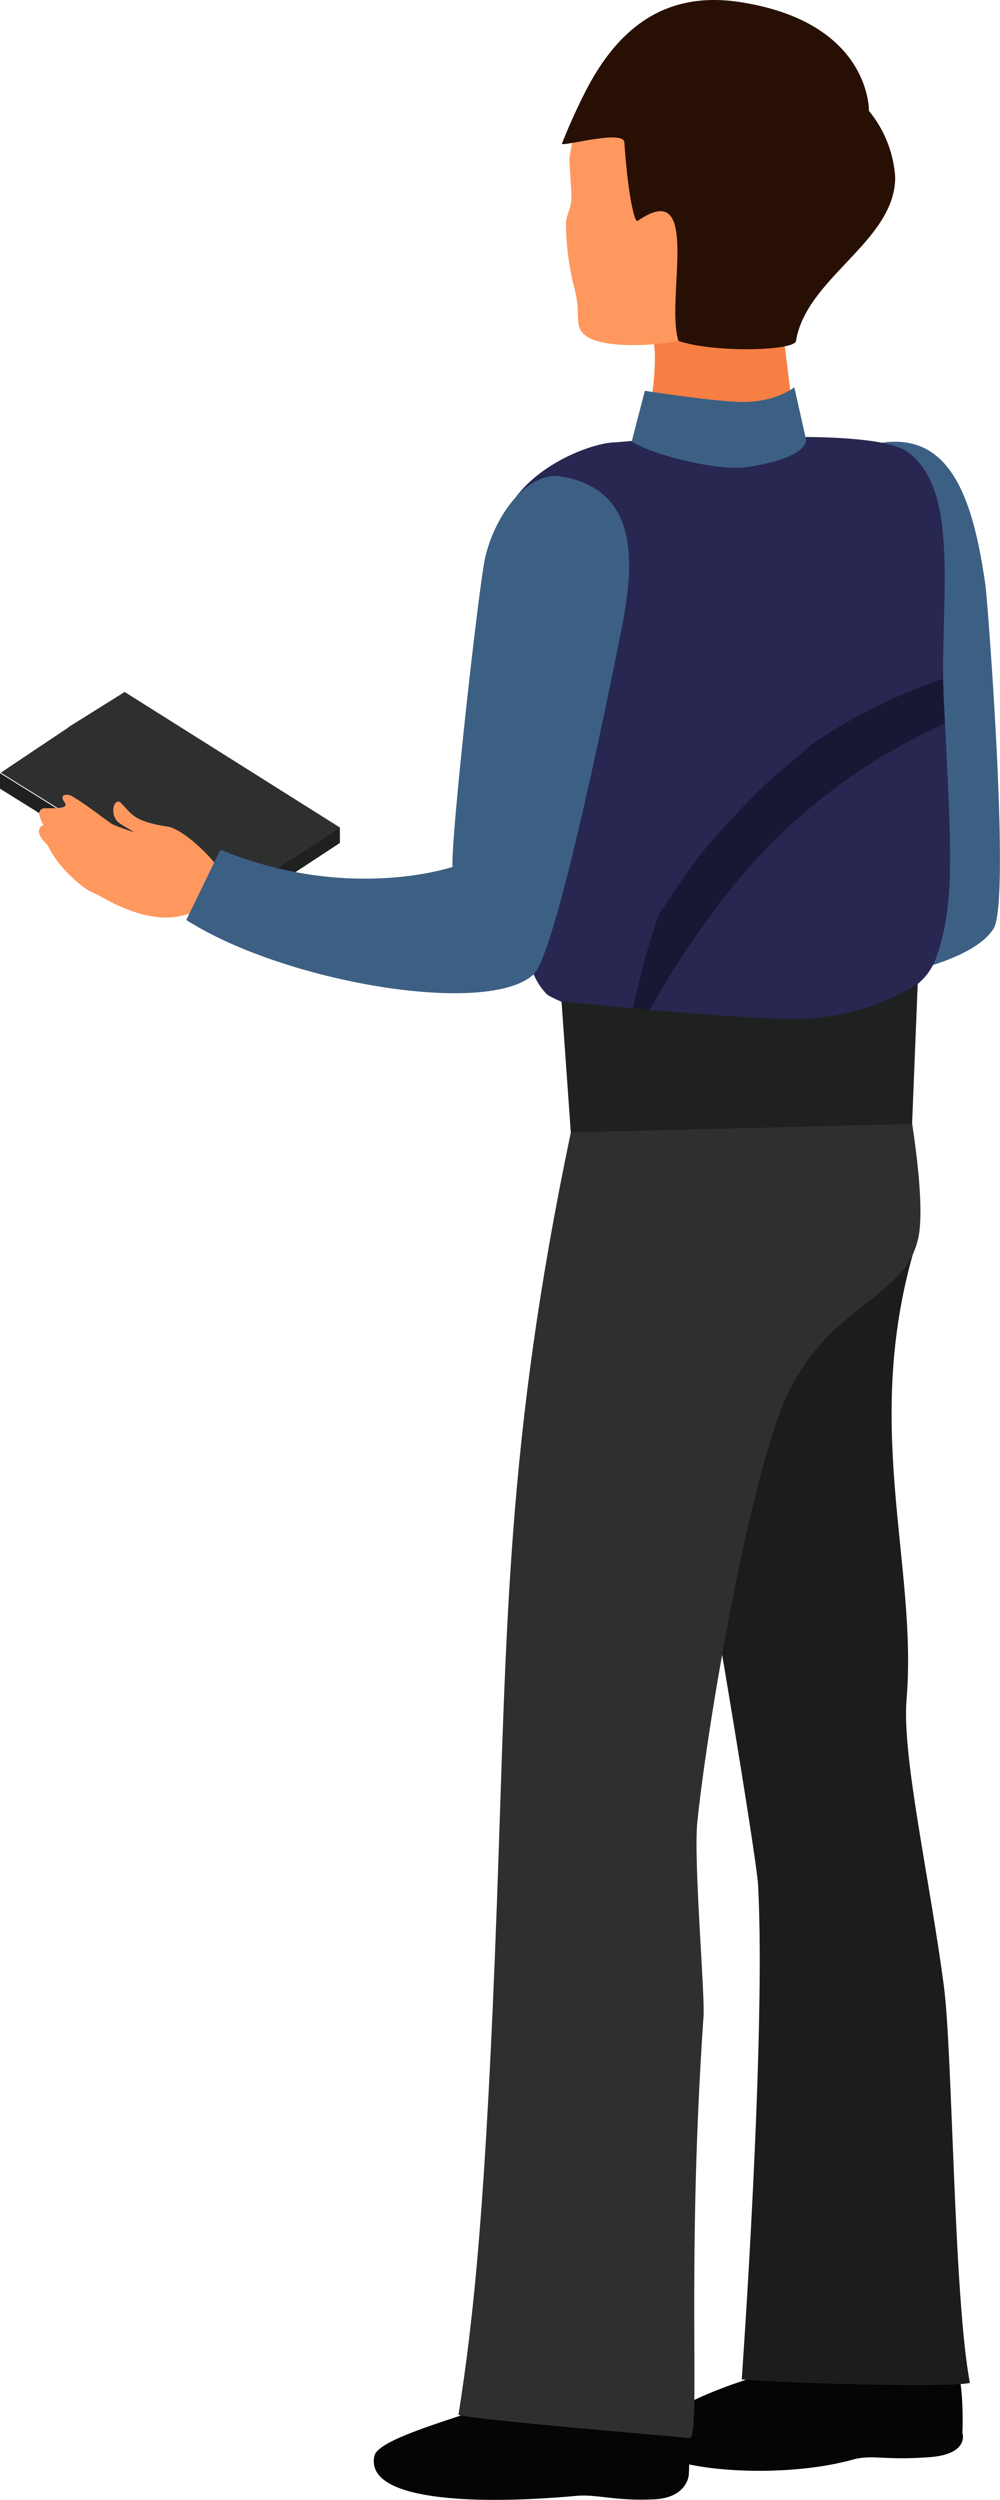 <svg xmlns="http://www.w3.org/2000/svg" viewBox="0 0 122.51 305.97"><defs><style>.cls-1{fill:#f77f43;}.cls-2{fill:#ff985f;}.cls-3{fill:#280f04;}.cls-4{fill:#050505;}.cls-5{fill:#2e3030;}.cls-6{fill:#1f2121;}.cls-7{fill:#3c6084;}.cls-8{fill:#282751;}.cls-9{fill:#181835;}.cls-10{fill:#eda97c;}.cls-11{fill:#1b1c1c;}</style></defs><title>Asset 20</title><g id="Layer_2" data-name="Layer 2"><g id="_ÎÓÈ_3" data-name="—ÎÓÈ_3"><path class="cls-1" d="M78.62,57.31c.75-.12-1.32-1.52-.34-2.09.93-1.77,2.8-11.41,1.51-14.51.1,0,12,0,16.15,0l1.82,14.65c4,1.59,1.61,3.2,4,1.59a6.56,6.56,0,0,1,8.51,1.47c1.91,2.45-1,1.27-1.9,4.52a32.79,32.79,0,0,1-1.88,4.51c-.35.76-.86,1.44-1.25,2.19,0,.06,0,.13-.08.2.23.46.49.92.74,1.38.58.62,1.24,1.18,1.81,1.79a2.2,2.2,0,0,1,.91.64,6.55,6.55,0,0,1,1.59,4.09,8,8,0,0,1,0,2.67v0a.36.36,0,0,1,0,.1l0,.18c0,.16-.08.33-.13.48a2.25,2.25,0,0,1-.08.24l0,.09a5.37,5.37,0,0,1-.33.78,2.43,2.43,0,0,1-.55.75c-.29.41-.6.82-.9,1.24-2,2.88-5.06,4.61-8.2,6a6.79,6.79,0,0,0-1,.6l-.3.37c-2.45.84-4.47,2.31-5.06,5.1a9.27,9.27,0,0,0-.18,2.51c-6.5,1-13,1.93-19.56,2.79.08-.24.16-.47.23-.72C75.49,95.84,75.77,57.8,78.62,57.31Z"/><path class="cls-2" d="M102.88,15.51C99.55,7.7,90,5.91,84.1,8.21,81,9.42,73.48,9,71.06,14a26.9,26.9,0,0,0-1.3,5.44c0,1.08.32,4.31.22,5.2-.11,1.09-.69,1.84-.64,2.9a32.46,32.46,0,0,0,1,7.63c1,3.62-.31,4.92,1.77,6.15,2.52,1.49,11.75,1.34,17-1.67,4.19-2.42,6.73-4,7.22-4.26C106.71,30.17,106.21,23.32,102.88,15.51Z"/><path class="cls-3" d="M109.67,21.7a14.21,14.21,0,0,0-3.22-8.13h0S106.73,2.72,90.63.25c-9.54-1.46-15.22,3.66-19,11.13-1.74,3.45-2.8,6.23-2.8,6.23.3.31,7.56-1.76,7.66-.19.36,5.66,1.19,9.92,1.63,9.62,7.95-5.52,3.36,9.67,5,14.69,4.35,1.47,14.2,1.23,14.4,0C98.76,34,109.67,29.53,109.67,21.7Z"/><path class="cls-4" d="M98.64,288c10.08.84,17.33,4.27,18.51,1.92.86,1.15.82,6.86.75,7.83,0,0,.95,2.67-4.17,3-5.62.4-6.87-.38-9.34.31-9.58,2.64-25.09,1.16-24.81-2.33.23-2.73,5.1-5.1,10.26-6.94A53.38,53.38,0,0,0,98.64,288Z"/><polygon class="cls-5" points="0.1 94.57 8.43 89 8.41 88.98 15.27 84.69 41.64 101.28 35.08 105.6 35.08 105.6 26.68 111.1 0.1 94.57"/><polygon class="cls-6" points="41.64 101.27 41.64 102.21 41.64 102.22 41.64 103.17 26.57 113.06 26.57 112.12 26.57 112.1 26.57 111.16 41.64 101.27"/><polygon class="cls-6" points="26.57 111.16 26.57 112.1 26.57 112.12 26.57 113.06 0 96.53 0 95.59 0 95.57 0 94.63 26.57 111.16"/><path class="cls-2" d="M82.59,118.26c.37-.89.76-1.76,1.17-2.62-.65-.8-.75-.2-1.12-.83l.32-1.36c-1.4-2.16-7.06-5.32-9.3-5-4.1.51-4.59-.23-6.27-1.22-1-.62-1.15,2,.64,2.48l1.86.48a23.18,23.18,0,0,1-2.92-.24c-1.93-.69-3.83-1.5-5.76-2-.36-.09-1.58.19-.54,1,.83.65-1.06,1-2.22,1.38a.68.68,0,0,0-.34,1,5.43,5.43,0,0,0,.84,1.07.65.65,0,0,0-.35.51c-.1.8.87,1.35,1.5,1.74a12.8,12.8,0,0,0,3.3,2.61c.4.26,0,0,.41.22s.79.41,1.2.58h0l.51.23a7.89,7.89,0,0,0,.94.3c.39.08.79.15,1.19.21h0c8.7,2.25,11.06-1,11.69-.94a4.31,4.31,0,0,1,3.16.55Z"/><path class="cls-7" d="M109.65,103c-1.14-3.13-6.7-36.07-6.88-39.82-.26-5.64,2-8.35,4.47-8.85,9.33-1.93,12,7,13.49,17.31.22,1.5,3.12,38.54,1,42-4,6.52-29.08,9.3-42.74,5.18l1.61-9.41A45.85,45.85,0,0,0,109.65,103Z"/><path class="cls-8" d="M111.41,140.28l-37.59-2.75s-2-7.71-2.89-13.65c-.09-.55-3.52-1.72-4-2.25-4.13-4.4-1.33-10.86-1.69-14.1C62.33,81.73,61,67.2,61,67.2c0-8.86,11.11-13.06,14.39-13.06l5-.42L82,49.18a16.18,16.18,0,0,0,7.13,2.38,17.25,17.25,0,0,0,7.58-1.12l.72,3.05s10.71-.2,13.55,1.69c6.93,4.62,4.06,18.92,4.65,30.53.94,18.64,1.38,24.84-.89,31.37-1.24,3.55-4,4.08-4,4.91C111.15,131.29,111.41,140.28,111.41,140.28Z"/><path class="cls-9" d="M115.61,85.71c0-.86-.07-1.73-.08-2.61a64.34,64.34,0,0,0-16.35,8.18c.54-.31-4,3.44-4.77,4.13q-2.56,2.41-4.94,5c-4.26,4.65-4.57,5.27-8.67,11.38l-.09.11a92.22,92.22,0,0,0-4.21,17.8,104.86,104.86,0,0,1,14.15-22.26,70.26,70.26,0,0,1,25.1-18.86C115.71,87.65,115.66,86.71,115.61,85.71Z"/><path class="cls-10" d="M77.53,126.64C71,134.26,73.82,137.53,68,155.58c-3,9.14-1.2,46.07-1.42,59-.13,7.41-6,14.39-5.65,24.71.23,6.66,3.56,21.52,3.9,44.14.06,4.08-3.43,7.36-3.67,9.7a3.4,3.4,0,0,0,2.27,3.92s10.27,1,12.72-.31c1.14-.63,2.24-2.88,2.24-2.88s-4.44-6.36-4.47-8.12c-.38-23.67,3.69-58.17,6.31-66.87,6.39-21.17,10.52-61.89,19.32-81.43C84.52,133.75,93,126.69,77.53,126.64Z"/><path class="cls-4" d="M62.35,292.47c10.06,1,20.2,5,21.42,2.64.84,1.17.69,6.87.61,7.84,0,0-.2,2.76-4.23,2.95-4.75.23-7.1-.65-9.48-.43-13.12,1.19-26,.49-24.8-4.9.41-1.78,7.33-3.83,12.52-5.57C64.55,292.93,62.35,292.47,62.35,292.47Z"/><path class="cls-11" d="M92.87,230.67c1,18.58-2,60.55-2,60.55,3.53.38,25.14,1.09,27.95.43-2-10.6-2.1-40.39-3.19-48.6-1.77-13.35-5.14-28.11-4.57-35,1.41-16.82-5.71-34,1.34-56.44-4.88,5.57-29.19-2.57-33.43,3.51C80.83,155.16,92.63,226.22,92.87,230.67Z"/><path class="cls-5" d="M56.17,295.53c1.85-11.72,3.37-25.84,4.71-62.77C62.1,199,62,176.42,69.93,138.61l19.79-14.17,6.68,1.43L111,133.09s2.63,13.66,1.47,18.57c-1.89,8-12.25,7.93-17.2,22-4.26,12.08-8.67,38-9.84,49.35-.48,4.62.94,21,.76,23.75-2.18,31.81-.27,51.65-1.72,51.63C84.43,298.37,56.09,296,56.17,295.53Z"/><path class="cls-7" d="M98.76,53.84,97.31,47.4s-2.41,2-7,1.78C86.42,49,79,47.83,79,47.83L77.4,54c2.1,1.56,10.41,3.69,14.1,3.17C95.94,56.51,98.65,55.31,98.76,53.84Z"/><path class="cls-6" d="M111.74,137.56l-41.81,1.05-1.14-16.06s22.36,2.34,29.39,2.13a28.32,28.32,0,0,0,14.25-4.28Z"/><path class="cls-2" d="M26.46,113.09c.59-.76,1.21-1.5,1.83-2.21-.4-.95-.67-.39-.85-1.1l.68-1.22c-.76-2.46-5.34-7-7.58-7.39-4.08-.62-4.35-1.47-5.7-2.88-.83-.87-1.64,1.59-.06,2.56.22.14,1.66,1,1.66,1a23.22,23.22,0,0,1-2.74-1c-1.67-1.18-3.28-2.48-5-3.47-.32-.18-1.58-.25-.79.82.62.85-1.31.71-2.52.72a.67.67,0,0,0-.58.82,4.93,4.93,0,0,0,.52,1.26.64.64,0,0,0-.48.4c-.32.74.47,1.54,1,2.07a12.94,12.94,0,0,0,2.47,3.42c.31.35,0,0,.33.32s.66.61,1,.89h0l.43.36a9,9,0,0,0,.82.55c.35.18.72.36,1.09.52h0c7.76,4.54,10.91,2.09,11.5,2.28a4.33,4.33,0,0,1,2.89,1.39Z"/><path class="cls-7" d="M55.44,106.1c-.24-3.32,3.18-34.22,4-37.87,1.28-5.49,5.34-10.57,9.32-9.91,10.73,1.78,8.55,13,7.06,20.28-.3,1.48-7.49,37.92-10.46,40.67-5.61,5.18-30.51,1-42.54-6.67L27,104C42.75,110.47,55.44,106.1,55.44,106.1Z"/></g></g></svg>